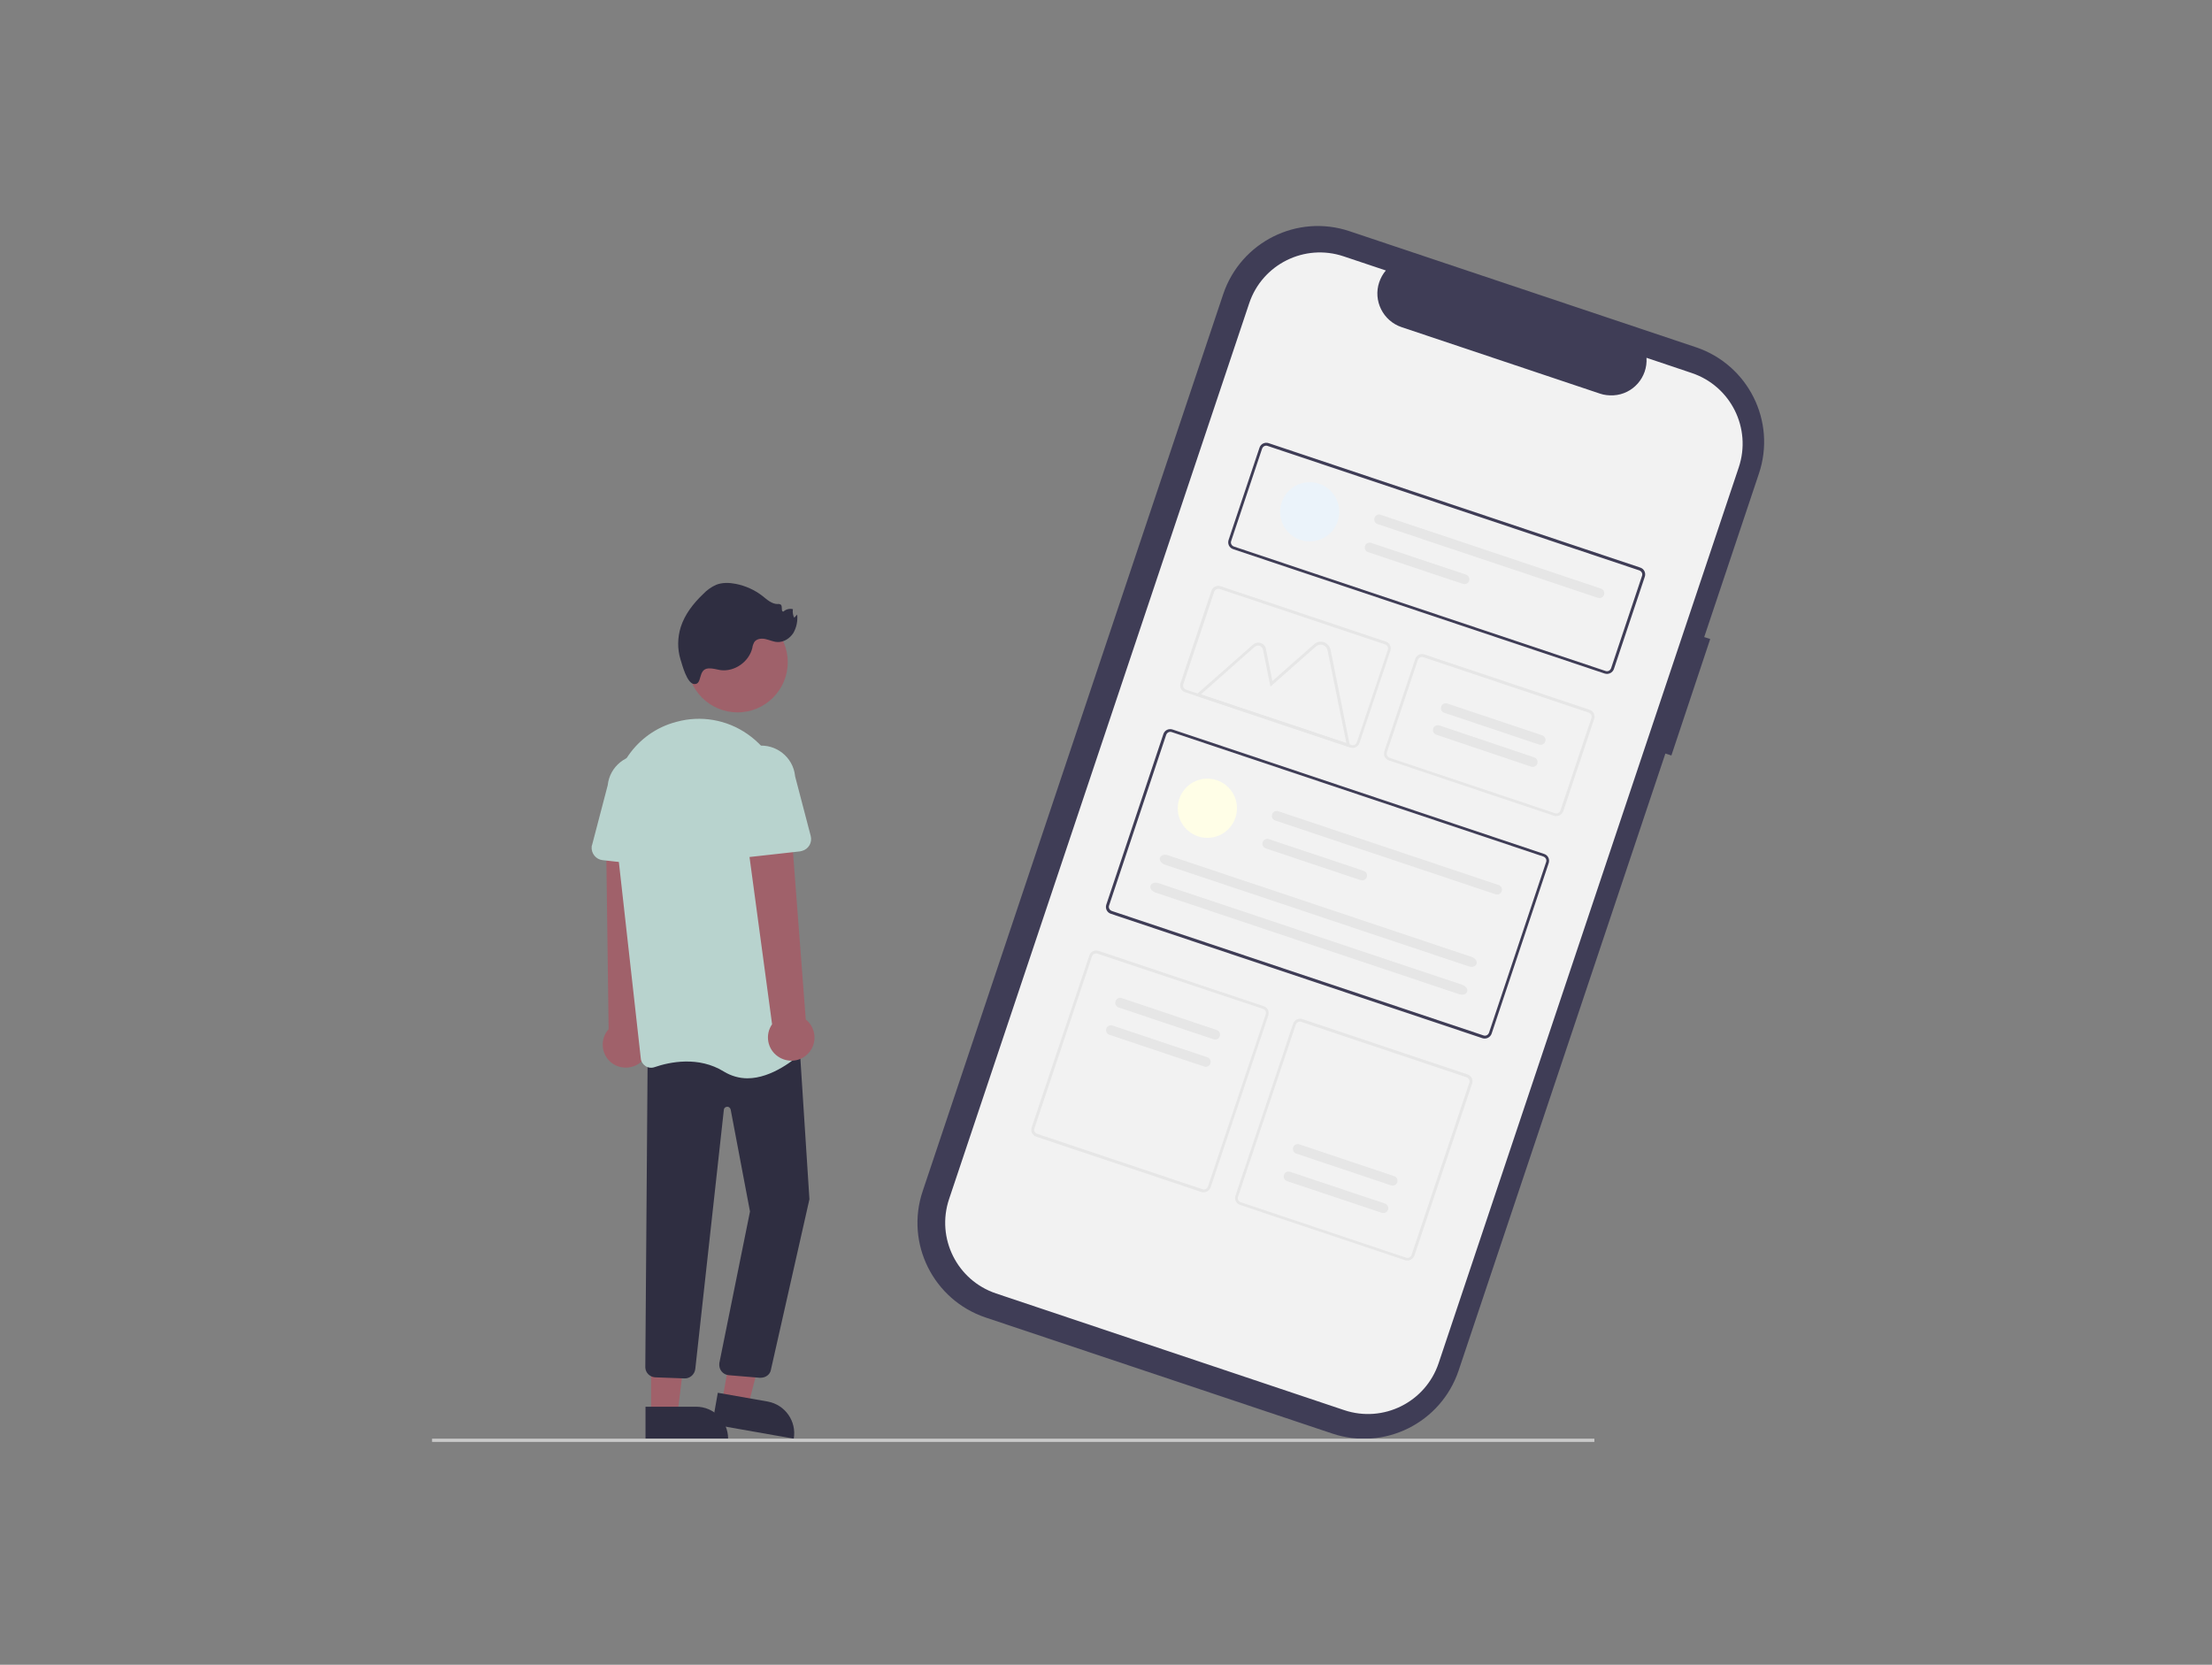 <?xml version="1.0" encoding="utf-8"?>
<!-- Generator: Adobe Illustrator 24.1.2, SVG Export Plug-In . SVG Version: 6.00 Build 0)  -->
<svg version="1.1" id="Capa_1" xmlns="http://www.w3.org/2000/svg" xmlns:xlink="http://www.w3.org/1999/xlink" x="0px" y="0px"
	 viewBox="0 0 1031.1 776.1" style="enable-background:new 0 0 1031.1 776.1;" xml:space="preserve">
<rect x="0" y="0" width="1031.1" height="776.1" fill="#808080" stroke="none"/>
<style type="text/css">
	.st0{fill:#3F3D56;}
	.st1{fill:#F2F2F2;}
	.st2{fill:#E6E6E6;}
	.st3{fill:#FFFEE7;}
	.st4{fill:#EBF3FA;}
	.st5{fill:#9F616A;}
	.st6{fill:#2F2E41;}
	.st7{fill:#A0616A;}
	.st8{fill:#B8D3CE;}
	.st9{fill:#CACACA;}
</style>
<path id="Path_2389" class="st0" d="M797.2,297.9l-2.8-0.9l25.5-76.2c8.2-24.4-5-50.7-29.3-58.9l0,0l-161.5-54.1
	c-24.4-8.2-50.7,5-58.9,29.3l0,0l0,0L430.1,555.3c-8.2,24.4,5,50.7,29.3,58.9l0,0L621,668.3c24.4,8.2,50.7-5,58.9-29.3l0,0
	l96.4-287.7l2.8,0.9L797.2,297.9z"/>
<path id="Path_2390" class="st1" d="M788.6,173.9l-21.1-7.1c0.6,9.1-6.3,17-15.4,17.5c-2.1,0.1-4.3-0.1-6.3-0.8l-92.5-31
	c-8.6-2.9-13.3-12.3-10.4-20.9c0.7-2,1.7-3.9,3.1-5.5l-19.7-6.6c-18.2-6.1-37.9,3.7-44,21.9L442.4,559c-6.1,18.2,3.7,37.9,21.9,44
	l0,0l162.3,54.4c18.2,6.1,37.9-3.7,44-21.9l0,0l139.9-417.6C816.6,199.7,806.8,180,788.6,173.9L788.6,173.9L788.6,173.9z"/>
<path id="Path_2391" class="st0" d="M748,314l-173.2-58c-1.8-0.6-2.7-2.5-2.1-4.3l14.4-43c0.6-1.8,2.5-2.7,4.3-2.1l173.2,58
	c1.8,0.6,2.7,2.5,2.1,4.3l-14.4,43C751.7,313.6,749.8,314.6,748,314L748,314z M590.9,207.9c-1.1-0.4-2.2,0.2-2.6,1.3l-14.4,43
	c-0.4,1.1,0.2,2.2,1.3,2.6l173.2,58c1.1,0.4,2.2-0.2,2.6-1.3l14.4-43c0.4-1.1-0.2-2.2-1.3-2.6L590.9,207.9z"/>
<path id="Path_2392" class="st0" d="M691,484l-173.2-58c-1.8-0.6-2.7-2.5-2.1-4.3l26.6-79.5c0.6-1.8,2.5-2.7,4.3-2.1l173.2,58
	c1.8,0.6,2.7,2.5,2.1,4.3l-26.6,79.5C694.7,483.6,692.8,484.6,691,484z M546.2,341.3c-1.1-0.4-2.2,0.2-2.6,1.3L517,422.1
	c-0.4,1.1,0.2,2.2,1.3,2.6l173.2,58c1.1,0.4,2.2-0.2,2.6-1.3l26.6-79.5c0.4-1.1-0.2-2.2-1.3-2.6L546.2,341.3z"/>
<path id="Path_2393" class="st2" d="M724.4,380.3l-77-25.8c-1.8-0.6-2.7-2.5-2.1-4.3l14.4-43c0.6-1.8,2.5-2.7,4.3-2.1l77,25.8
	c1.8,0.6,2.7,2.5,2.1,4.3l-14.4,43C728,379.9,726.1,380.9,724.4,380.3L724.4,380.3z M663.5,306.4c-1.1-0.4-2.2,0.2-2.6,1.3l-14.4,43
	c-0.4,1.1,0.2,2.2,1.3,2.6l77,25.8c1.1,0.4,2.2-0.2,2.6-1.3l14.4-43c0.4-1.1-0.2-2.2-1.3-2.6L663.5,306.4z"/>
<path id="Path_2394" class="st2" d="M560,555.7l-77-25.8c-1.8-0.6-2.7-2.5-2.1-4.3l26.9-80.2c0.6-1.8,2.5-2.7,4.3-2.1l77,25.8
	c1.8,0.6,2.7,2.5,2.1,4.3l-26.9,80.2C563.7,555.3,561.8,556.2,560,555.7L560,555.7z M511.6,444.6c-1.1-0.4-2.2,0.2-2.6,1.3
	L482.2,526c-0.4,1.1,0.2,2.2,1.3,2.6l77,25.8c1.1,0.4,2.2-0.2,2.6-1.3l26.9-80.2c0.4-1.1-0.2-2.2-1.3-2.6L511.6,444.6z"/>
<path id="Path_2395" class="st2" d="M655,587.5l-77-25.8c-1.8-0.6-2.7-2.5-2.1-4.3l26.9-80.2c0.6-1.8,2.5-2.7,4.3-2.1l77,25.8
	c1.8,0.6,2.7,2.5,2.1,4.3l-26.9,80.2C658.6,587.1,656.7,588.1,655,587.5z M606.6,476.4c-1.1-0.4-2.2,0.2-2.6,1.3l-26.9,80.2
	c-0.4,1.1,0.2,2.2,1.3,2.6l77,25.8c1.1,0.4,2.2-0.2,2.6-1.3l26.9-80.2c0.4-1.1-0.2-2.2-1.3-2.6L606.6,476.4z"/>
<circle id="Ellipse_477" class="st3" cx="562.8" cy="376.8" r="13.8"/>
<path id="Path_2396" class="st2" d="M595.9,378.2c-1.2-0.4-2.5,0.2-2.9,1.4c-0.4,1.2,0.2,2.5,1.4,2.9l102.7,34.4
	c1.2,0.4,2.5-0.2,2.9-1.4c0.4-1.2-0.2-2.5-1.4-2.9l0,0l0,0L595.9,378.2z"/>
<path id="Path_2397" class="st2" d="M591.5,391.2c-1.2-0.4-2.5,0.2-2.9,1.4c-0.4,1.2,0.2,2.5,1.4,2.9l44.2,14.8
	c1.2,0.4,2.5-0.2,2.9-1.4c0.4-1.2-0.2-2.5-1.4-2.9l0,0l0,0L591.5,391.2z"/>
<path id="Path_2398" class="st2" d="M544.4,398.7c-1.7-0.6-3.3,0-3.7,1.2s0.6,2.6,2.3,3.2l141.6,47.4c1.7,0.6,3.3,0,3.7-1.2
	s-0.6-2.6-2.3-3.2L544.4,398.7z"/>
<path id="Path_2399" class="st2" d="M540,411.7c-1.7-0.6-3.3,0-3.7,1.2s0.6,2.6,2.3,3.2l141.6,47.4c1.7,0.6,3.3,0,3.7-1.2
	s-0.6-2.6-2.3-3.2L540,411.7z"/>
<circle id="Ellipse_478" class="st4" cx="610.5" cy="238.6" r="13.8"/>
<path id="Path_2400" class="st2" d="M643.6,240c-1.2-0.4-2.5,0.2-2.9,1.4s0.2,2.5,1.4,2.9l0,0l102.7,34.4c1.2,0.4,2.5-0.2,2.9-1.4
	s-0.2-2.5-1.4-2.9l0,0l0,0L643.6,240z"/>
<path id="Path_2401" class="st2" d="M639.2,253.1c-1.2-0.4-2.5,0.2-2.9,1.4s0.2,2.5,1.4,2.9l44.2,14.8c1.2,0.4,2.5-0.2,2.9-1.4
	c0.4-1.2-0.2-2.5-1.4-2.9l0,0L639.2,253.1z"/>
<path id="Path_2402" class="st2" d="M629.4,348.4l-72.2-24.2l26.9-23.7c1.5-1.3,3.8-1.2,5.2,0.3c0.4,0.5,0.7,1.1,0.8,1.7l3,15
	l19.5-17.2c1.9-1.7,4.8-1.5,6.5,0.4c0.5,0.6,0.9,1.3,1.1,2.1L629.4,348.4z M559.8,323.7l67.8,22.7l-8.8-43.3
	c-0.4-1.7-2.1-2.9-3.8-2.5c-0.6,0.1-1.1,0.4-1.5,0.7l-21.3,18.8l-3.5-17.3c-0.3-1.2-1.5-2.1-2.7-1.8c-0.4,0.1-0.8,0.3-1.1,0.5
	L559.8,323.7z"/>
<path id="Path_2404" class="st2" d="M629.4,348.5l-77-25.8c-1.8-0.6-2.7-2.5-2.1-4.3l14.4-43c0.6-1.8,2.5-2.7,4.3-2.1l77,25.8
	c1.8,0.6,2.7,2.5,2.1,4.3l-14.4,43C633.1,348.1,631.2,349.1,629.4,348.5z M568.6,274.6c-1.1-0.4-2.2,0.2-2.6,1.3l-14.4,43
	c-0.4,1.1,0.2,2.2,1.3,2.6l77,25.8c1.1,0.4,2.2-0.2,2.6-1.3l14.4-43c0.4-1.1-0.2-2.2-1.3-2.6L568.6,274.6z"/>
<path id="Path_2405" class="st2" d="M522.9,465.3c-1.2-0.4-2.5,0.2-2.9,1.5c-0.4,1.2,0.2,2.5,1.5,2.9l44.2,14.8
	c1.2,0.4,2.5-0.2,2.9-1.4c0.4-1.2-0.2-2.5-1.4-2.9L522.9,465.3z"/>
<path id="Path_2406" class="st2" d="M518.6,478.1c-1.2-0.4-2.5,0.2-2.9,1.4s0.2,2.5,1.4,2.9l0,0l44.2,14.8c1.2,0.4,2.5-0.2,2.9-1.4
	c0.4-1.2-0.2-2.5-1.4-2.9l0,0L518.6,478.1z"/>
<path id="Path_2408" class="st2" d="M644.1,565.4c1.2,0.4,2.5-0.2,2.9-1.4s-0.2-2.5-1.4-2.9l-44.2-14.8c-1.2-0.4-2.5,0.2-2.9,1.4
	s0.2,2.5,1.4,2.9l0,0L644.1,565.4z"/>
<path id="Path_2409" class="st2" d="M648.4,552.6c1.2,0.4,2.5-0.2,2.9-1.4s-0.2-2.5-1.4-2.9l-44.2-14.8c-1.2-0.4-2.5,0.2-2.9,1.4
	s0.2,2.5,1.4,2.9l0,0L648.4,552.6z"/>
<path id="Path_2409-2" class="st2" d="M717.4,347.1c1.2,0.4,2.5-0.2,2.9-1.4c0.4-1.2-0.2-2.5-1.4-2.9L674.7,328
	c-1.2-0.4-2.5,0.2-2.9,1.4c-0.4,1.2,0.2,2.5,1.4,2.9L717.4,347.1z"/>
<path id="Path_2409-3" class="st2" d="M713.7,357.4c1.2,0.4,2.5-0.2,2.9-1.4c0.4-1.2-0.2-2.5-1.4-2.9L671,338.2
	c-1.2-0.4-2.5,0.2-2.9,1.4c-0.4,1.2,0.2,2.5,1.4,2.9L713.7,357.4z"/>
<circle id="Ellipse_476" class="st5" cx="343.8" cy="308.7" r="23.4"/>
<path id="Path_2387" class="st6" d="M330.3,311.6c1.9-0.1,3.7,0.5,5.5,0.8c6.6,0.9,13.4-3.9,14.9-10.4c0.1-0.9,0.4-1.7,0.8-2.5
	c1-1.7,3.3-2,5.2-1.6s3.7,1.3,5.6,1.4c3,0.2,5.9-1.7,7.5-4.2c1.5-2.6,2.1-5.6,1.8-8.6l-1.4,1.5c-0.6-1.2-0.8-2.6-0.6-4
	c-1.5-0.4-3.2,0-4.4,1.1c-1.3,0.1-0.3-2.3-1.2-3.2c-0.5-0.3-1-0.4-1.5-0.3c-2.7,0-4.9-2-7-3.7c-3.7-2.9-8-4.8-12.5-5.7
	c-3-0.6-6.3-0.7-9.1,0.4c-2.3,1-4.4,2.5-6.2,4.4c-4.5,4.3-8.5,9.4-10.4,15.4c-1.5,4.9-1.6,10.1-0.1,15c0.8,2.5,3,11.3,6.4,11.5
	C327.6,319.2,325.1,311.9,330.3,311.6z"/>
<path id="Path_111" class="st7" d="M297.9,495.8c4.9-3.4,6.1-10,2.8-14.9c-0.4-0.5-0.8-1-1.2-1.5l4.2-93l-21.2,2.4l1.2,91
	c-4,4.5-3.6,11.3,0.9,15.3C288.3,498.3,293.8,498.6,297.9,495.8L297.9,495.8z"/>
<path id="Path_112" class="st7" d="M336.6,653.3l12.1,2.1l11.9-45.6l-15.8-3.1L336.6,653.3z"/>
<path id="Path_113" class="st6" d="M370,670.7l-38-6.7l2.6-14.7l23.3,4.1C366,654.9,371.4,662.6,370,670.7L370,670.7L370,670.7z"/>
<path id="Path_114" class="st7" d="M303.5,659.3h12.3l5.8-47.3h-18.1L303.5,659.3z"/>
<path id="Path_115" class="st6" d="M339.4,670.7h-38.5v-14.9h23.6C332.7,655.8,339.4,662.5,339.4,670.7L339.4,670.7L339.4,670.7z"/>
<path id="Path_116" class="st6" d="M354.6,642.3c-0.2,0-0.4,0-0.6,0l-14.4-1.2c-2.7-0.3-4.6-2.7-4.3-5.4c0-0.1,0-0.2,0-0.2
	l14.3-70.7l-9-47.5c-0.2-0.9-1-1.5-1.9-1.3c-0.7,0.1-1.3,0.7-1.3,1.5l-13.3,120.7c-0.3,2.6-2.6,4.6-5.2,4.4l-13.6-0.5
	c-2.5-0.2-4.4-2.2-4.5-4.6l1.1-145.8l70.5-8.8l4.9,76.1v0.1l-18,79.7C358.9,640.8,356.9,642.3,354.6,642.3L354.6,642.3z"/>
<path id="Path_117" class="st8" d="M348.4,502.7c-3.8,0-7.6-1.1-10.9-3.1c-11.9-7.4-25.4-4.5-32.4-2.1c-1.4,0.5-3,0.3-4.2-0.5
	s-2.1-2.1-2.2-3.6L286,379.7c-2.1-19,9.3-36.9,27.3-42.6l0,0c0.7-0.2,1.4-0.4,2.1-0.6c11.3-3.1,23.4-1,33,5.7
	c9.8,6.8,16.1,17.5,17.2,29.4L376.3,486c0.1,1.5-0.4,3-1.5,4C370.8,493.6,359.9,502.7,348.4,502.7z"/>
<path id="Path_118" class="st8" d="M309.6,404.2l-28.7-3.2c-3.1-0.3-5.4-3.2-5.1-6.3c0-0.3,0.1-0.6,0.2-0.8l7.3-27.9
	c0.9-8.7,8.8-15,17.5-14.1s15,8.8,14.1,17.5c0,0.1,0,0.1,0,0.2l1.1,28.7c0.1,3.2-2.3,5.8-5.5,5.9
	C310.2,404.3,309.9,404.2,309.6,404.2L309.6,404.2z"/>
<path id="Path_119" class="st7" d="M376,491.8c4.5-3.9,4.9-10.7,1-15.2c-0.4-0.5-0.9-0.9-1.4-1.3l-7.1-92.9l-20.8,4.7l12.2,90.4
	c-3.4,4.9-2.2,11.6,2.7,15C366.8,495.4,372.3,495.1,376,491.8L376,491.8z"/>
<path id="Path_120" class="st8" d="M339.8,398.4c-1.2-1.1-1.9-2.7-1.8-4.4l1.1-28.7c-1-8.7,5.2-16.6,13.9-17.6s16.6,5.2,17.6,13.9
	c0,0.1,0,0.1,0,0.2l7.3,27.9c0.8,3.1-1,6.2-4.1,7c-0.3,0.1-0.5,0.1-0.8,0.2l-28.7,3.2C342.6,400,341,399.5,339.8,398.4L339.8,398.4z
	"/>
<rect id="Rectangle_256" x="201.4" y="670.7" class="st9" width="541.8" height="1.5"/>
</svg>
